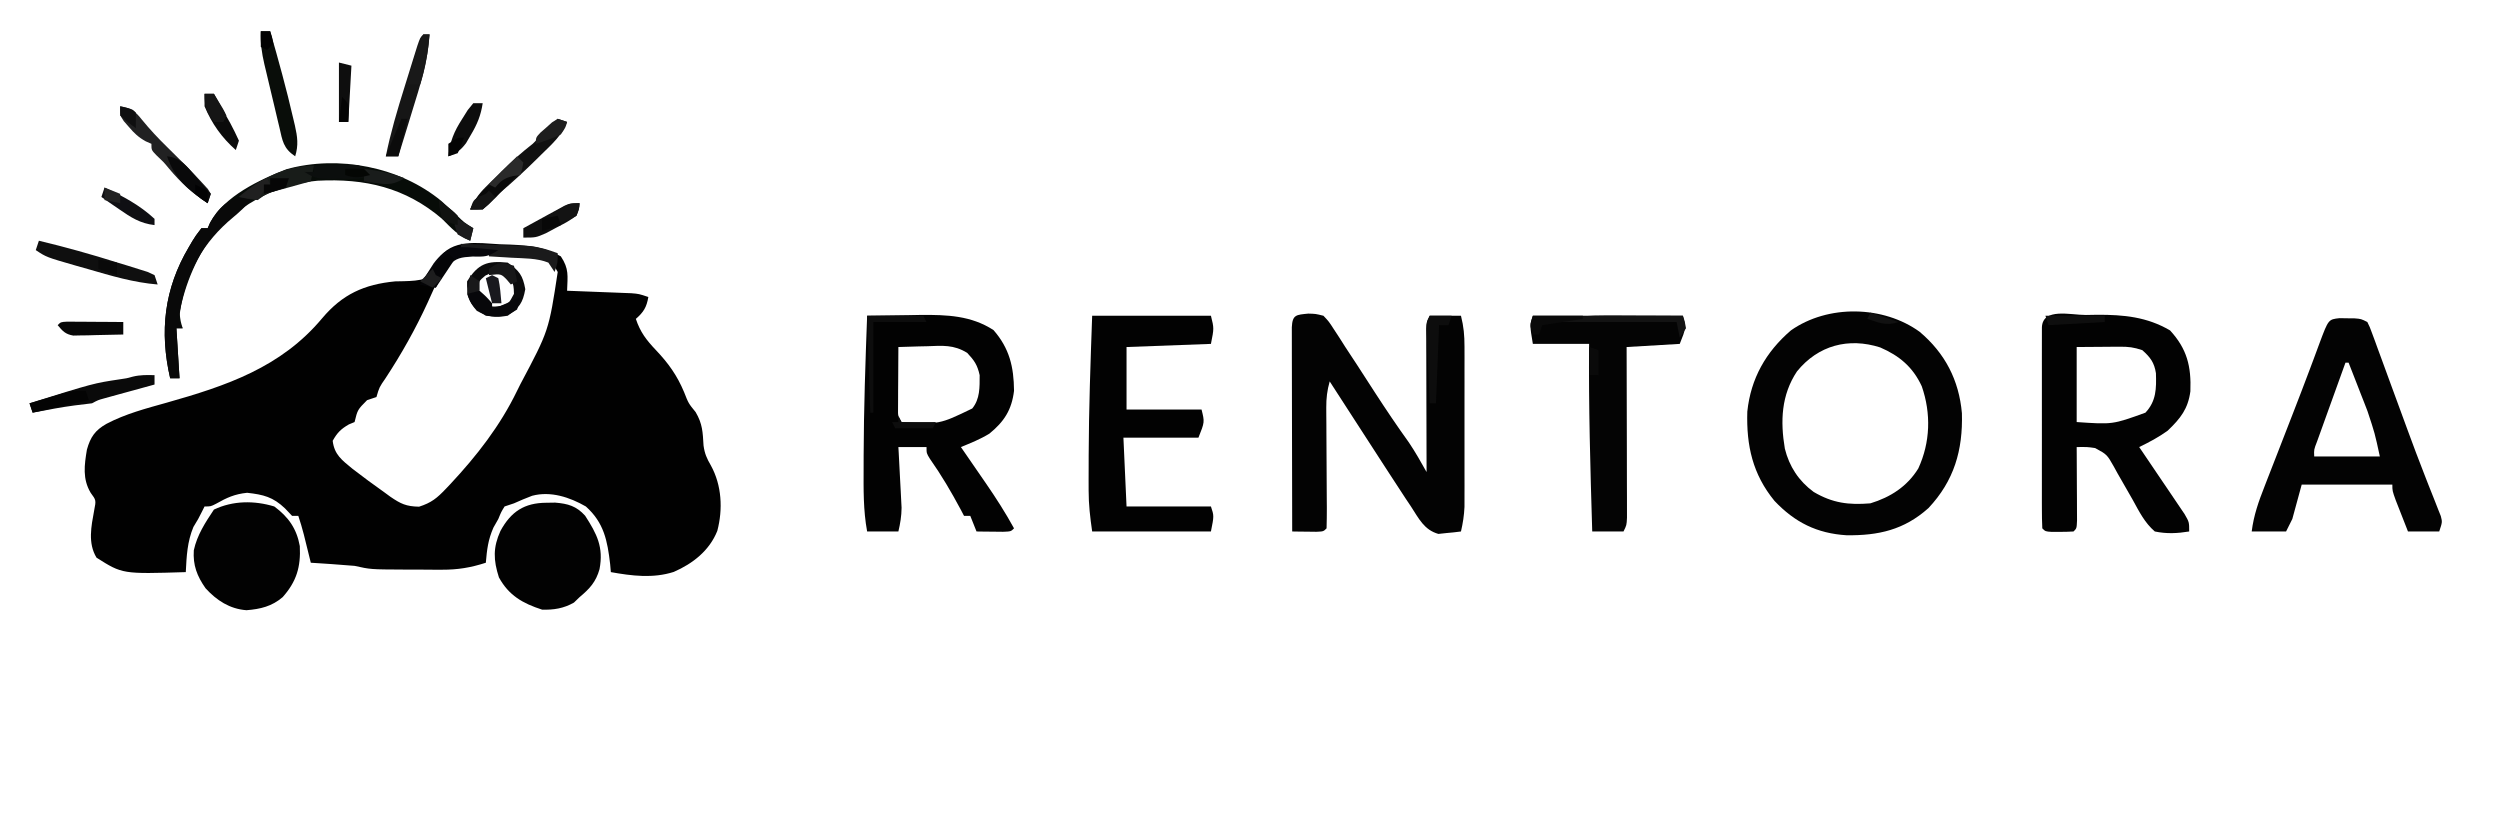 <?xml version="1.0" encoding="UTF-8"?>
<svg xmlns="http://www.w3.org/2000/svg" xmlns:xlink="http://www.w3.org/1999/xlink" width="900px" height="296px" viewBox="0 0 899 296" version="1.1">
<g id="surface1">
<path style=" stroke:none;fill-rule:nonzero;fill:rgb(0.392%,0.392%,0.392%);fill-opacity:1;" d="M 179.391 87.93 C 181.262 87.988 181.262 87.988 183.164 88.051 C 189.973 88.359 195.449 88.863 201.402 92.289 C 204.418 96.812 203.828 99.312 203.652 104.668 C 204.801 104.711 204.801 104.711 205.977 104.754 C 209.445 104.887 212.914 105.023 216.383 105.16 C 218.191 105.227 218.191 105.227 220.035 105.297 C 221.191 105.344 222.348 105.391 223.543 105.438 C 224.609 105.48 225.676 105.52 226.773 105.562 C 229.531 105.793 229.531 105.793 232.906 106.922 C 232.273 110.602 231.219 112.352 228.406 114.797 C 229.977 119.555 232.215 122.441 235.648 126.055 C 240.141 130.789 243.254 135.145 245.777 141.176 C 247.359 145.211 247.359 145.211 249.926 148.352 C 252.422 152.598 252.488 155.562 252.773 160.379 C 253.176 163.309 253.934 165.02 255.41 167.555 C 259.344 174.688 259.785 183.301 257.73 191.121 C 254.898 198.215 248.93 202.891 242.051 205.891 C 234.586 208.285 226.98 207.324 219.406 205.961 C 219.281 204.535 219.281 204.535 219.152 203.078 C 218.172 194.617 216.926 188.164 210.402 182.328 C 204.602 178.996 197.738 176.707 191.074 178.477 C 188.848 179.309 186.695 180.23 184.527 181.203 C 183.41 181.574 182.297 181.945 181.148 182.328 C 179.93 184.297 179.93 184.297 178.898 186.828 C 178.031 188.359 178.031 188.359 177.141 189.926 C 175.207 194.301 174.809 197.836 174.398 202.586 C 168.934 204.348 164.367 205.117 158.566 205.098 C 157.098 205.094 155.625 205.09 154.105 205.09 C 153.352 205.082 152.594 205.074 151.816 205.066 C 149.504 205.047 147.191 205.047 144.879 205.047 C 132.918 204.992 132.918 204.992 127.145 203.711 C 124.402 203.469 121.66 203.258 118.914 203.078 C 116.797 202.938 116.797 202.938 114.637 202.793 C 113.566 202.723 112.496 202.656 111.391 202.586 C 111.16 201.648 110.93 200.715 110.691 199.75 C 110.387 198.527 110.086 197.305 109.773 196.043 C 109.473 194.828 109.172 193.613 108.863 192.363 C 108.285 190.121 107.621 187.898 106.891 185.703 C 106.148 185.703 105.406 185.703 104.641 185.703 C 103.805 184.82 102.969 183.938 102.109 183.031 C 97.785 178.902 94.312 178.055 88.465 177.402 C 83.973 177.867 81.176 179.148 77.297 181.344 C 75.387 182.328 75.387 182.328 73.137 182.328 C 72.832 182.93 72.531 183.535 72.223 184.156 C 70.887 186.828 70.887 186.828 69.125 189.715 C 66.898 195.047 66.68 200.234 66.383 205.961 C 43.566 206.668 43.566 206.668 34.246 200.758 C 31.078 195.52 32.34 189.527 33.402 183.734 C 34.121 180.082 34.121 180.082 32.137 177.402 C 29.164 172.402 29.859 167.453 30.789 161.863 C 32.043 157.348 33.742 154.891 37.832 152.578 C 44.684 148.969 52.074 147.051 59.488 144.969 C 80.898 138.918 100.652 132.312 115.469 114.586 C 122.773 105.914 130.586 102.379 141.77 101.293 C 142.789 101.273 143.809 101.254 144.859 101.234 C 147.781 101.152 150.227 101.043 153.02 100.168 C 154.898 98.027 156.02 96.031 157.152 93.422 C 162.176 85.824 171.441 87.504 179.391 87.93 Z M 160.637 94.82 C 158.902 97.52 157.441 100.078 156.141 103.004 C 155.488 104.438 155.488 104.438 154.82 105.902 C 154.367 106.91 153.91 107.922 153.441 108.961 C 149.043 118.5 144.078 127.344 138.32 136.121 C 136.043 139.418 136.043 139.418 135.02 142.934 C 133.348 143.492 133.348 143.492 131.645 144.062 C 128.23 147.5 128.23 147.5 127.145 151.938 C 126.469 152.219 125.797 152.496 125.102 152.785 C 122.23 154.426 120.879 155.805 119.266 158.691 C 119.863 163.703 122.621 165.645 126.34 168.723 C 130.145 171.648 133.977 174.504 137.902 177.262 C 138.605 177.777 139.309 178.293 140.031 178.824 C 143.773 181.379 145.719 182.316 150.363 182.41 C 154.832 180.98 156.828 179.316 160.055 175.926 C 160.574 175.383 161.09 174.836 161.625 174.273 C 171.156 164.066 179.559 153.293 185.652 140.684 C 186.043 139.898 186.434 139.113 186.836 138.305 C 197.07 119.043 197.07 119.043 200.277 97.918 C 198.805 95.188 197.918 93.758 194.945 92.754 C 189.297 91.723 183.5 91.934 177.773 91.867 C 176.438 91.824 175.102 91.781 173.723 91.738 C 172.438 91.727 171.152 91.715 169.828 91.699 C 168.656 91.676 167.48 91.656 166.273 91.633 C 162.941 92.035 162.941 92.035 160.637 94.82 Z M 160.637 94.82 "/>
<path style=" stroke:none;fill-rule:nonzero;fill:rgb(1.176%,1.176%,1.176%);fill-opacity:1;" d="M 470.457 112.898 C 473.125 112.965 473.125 112.965 475.941 113.672 C 477.902 115.754 477.902 115.754 479.695 118.539 C 480.367 119.562 481.039 120.586 481.73 121.641 C 482.418 122.727 483.105 123.809 483.816 124.93 C 485.211 127.051 486.605 129.172 488 131.293 C 490.133 134.586 492.262 137.879 494.387 141.172 C 498.367 147.312 502.43 153.355 506.703 159.293 C 509.027 162.746 511.039 166.316 513.07 169.945 C 513.07 169.273 513.066 168.602 513.062 167.91 C 513.039 160.938 513.023 153.965 513.008 146.988 C 513.004 144.383 512.996 141.781 512.988 139.176 C 512.973 135.438 512.965 131.699 512.961 127.961 C 512.957 126.793 512.949 125.621 512.945 124.414 C 512.945 123.336 512.945 122.254 512.945 121.137 C 512.941 120.184 512.938 119.23 512.938 118.246 C 513.07 115.926 513.07 115.926 514.195 113.672 C 517.91 113.672 521.621 113.672 525.449 113.672 C 526.457 117.707 526.715 120.684 526.719 124.797 C 526.723 126.129 526.727 127.461 526.73 128.836 C 526.727 130.273 526.727 131.707 526.723 133.188 C 526.723 134.668 526.727 136.148 526.727 137.672 C 526.727 140.801 526.727 143.93 526.719 147.059 C 526.715 151.059 526.719 155.059 526.723 159.062 C 526.73 162.887 526.727 166.715 526.723 170.539 C 526.727 171.973 526.727 173.406 526.73 174.887 C 526.723 176.891 526.723 176.891 526.719 178.938 C 526.719 180.109 526.719 181.285 526.715 182.492 C 526.578 185.559 526.141 188.348 525.449 191.332 C 523.723 191.578 521.984 191.75 520.246 191.895 C 519.277 191.996 518.312 192.102 517.316 192.211 C 512.176 190.762 510.27 186.656 507.445 182.328 C 506.812 181.383 506.18 180.441 505.527 179.469 C 503.445 176.332 501.398 173.18 499.359 170.016 C 498.629 168.891 497.898 167.766 497.145 166.605 C 494.949 163.219 492.758 159.832 490.566 156.441 C 489.285 154.461 488 152.477 486.719 150.496 C 483.871 146.102 481.031 141.707 478.191 137.309 C 477.266 140.539 476.934 143.387 476.957 146.746 C 476.961 148.191 476.961 148.191 476.969 149.668 C 476.977 150.703 476.988 151.734 476.996 152.797 C 477 153.863 477.004 154.926 477.008 156.023 C 477.023 159.422 477.043 162.82 477.066 166.219 C 477.098 170.703 477.117 175.184 477.137 179.668 C 477.145 180.707 477.156 181.746 477.164 182.816 C 477.176 185.277 477.125 187.742 477.066 190.207 C 475.941 191.332 475.941 191.332 473.371 191.441 C 472.34 191.426 471.309 191.414 470.246 191.402 C 468.695 191.387 468.695 191.387 467.113 191.371 C 466.312 191.355 465.512 191.344 464.691 191.332 C 464.664 181.371 464.645 171.414 464.633 161.453 C 464.625 156.828 464.617 152.207 464.605 147.582 C 464.594 143.121 464.586 138.664 464.582 134.207 C 464.582 132.5 464.578 130.797 464.57 129.09 C 464.562 126.711 464.562 124.332 464.562 121.953 C 464.559 120.594 464.559 119.238 464.555 117.84 C 464.758 113.234 466.18 113.34 470.457 112.898 Z M 470.457 112.898 "/>
<path style=" stroke:none;fill-rule:nonzero;fill:rgb(1.176%,1.176%,1.176%);fill-opacity:1;" d="M 690.566 119.441 C 699.723 127.16 704.734 136.844 705.789 148.758 C 706.164 162.078 702.988 173.082 693.727 182.926 C 684.93 190.785 675.734 192.82 664.277 192.695 C 653.586 192.027 645.648 188.062 638.316 180.32 C 630.453 170.727 628.16 160.422 628.531 148.172 C 629.777 136.27 635.199 126.703 644.223 118.949 C 657.602 109.539 677.504 109.992 690.566 119.441 Z M 646.402 133.719 C 640.75 142.234 640.383 151.633 642.043 161.504 C 643.629 167.934 647.055 173.164 652.414 177.094 C 659.27 181.133 665.062 181.844 672.844 181.203 C 680.062 179 686.094 175.133 690.09 168.645 C 694.43 159.227 694.734 148.852 691.34 139.066 C 688.137 132.141 683.301 128.07 676.359 125.07 C 664.996 121.441 654.051 124.285 646.402 133.719 Z M 646.402 133.719 "/>
<path style=" stroke:none;fill-rule:nonzero;fill:rgb(0.784%,0.784%,0.784%);fill-opacity:1;" d="M 750.41 113.391 C 751.758 113.367 753.109 113.344 754.5 113.32 C 763.996 113.281 772.41 114.07 780.719 118.949 C 786.832 125.602 788.379 131.871 788.039 140.867 C 787.184 147.203 784.504 150.605 779.875 155.035 C 776.551 157.426 773.281 159.16 769.605 160.941 C 770.426 162.145 770.426 162.145 771.258 163.367 C 773.277 166.34 775.289 169.316 777.297 172.297 C 778.168 173.586 779.043 174.875 779.918 176.16 C 781.176 178.008 782.426 179.859 783.672 181.715 C 784.426 182.828 785.18 183.945 785.957 185.09 C 787.609 187.953 787.609 187.953 787.609 191.332 C 783.305 192.031 779.52 192.227 775.234 191.332 C 771.617 188.223 769.633 184.223 767.355 180.074 C 766.008 177.668 764.645 175.277 763.246 172.898 C 762.297 171.285 761.379 169.652 760.496 168 C 758.016 163.625 758.016 163.625 753.746 161.301 C 750.984 160.898 750.984 160.898 747.105 160.941 C 747.109 161.824 747.117 162.703 747.121 163.609 C 747.145 167.574 747.16 171.539 747.176 175.504 C 747.184 176.891 747.191 178.277 747.203 179.703 C 747.207 181.02 747.211 182.336 747.215 183.695 C 747.219 184.914 747.227 186.133 747.23 187.391 C 747.105 190.207 747.105 190.207 745.98 191.332 C 744.293 191.441 742.605 191.477 740.914 191.473 C 740 191.473 739.082 191.477 738.137 191.48 C 735.852 191.332 735.852 191.332 734.727 190.207 C 734.617 187.863 734.582 185.52 734.582 183.172 C 734.578 182.441 734.578 181.707 734.574 180.949 C 734.57 178.512 734.574 176.078 734.578 173.641 C 734.578 171.953 734.574 170.266 734.574 168.582 C 734.574 165.043 734.574 161.504 734.582 157.965 C 734.586 153.418 734.582 148.875 734.578 144.328 C 734.574 140.844 734.574 137.359 734.578 133.879 C 734.578 132.199 734.578 130.523 734.574 128.848 C 734.57 126.508 734.574 124.168 734.582 121.832 C 734.582 120.496 734.582 119.164 734.586 117.789 C 734.926 110.668 744.926 113.414 750.41 113.391 Z M 747.105 124.93 C 747.105 133.84 747.105 142.754 747.105 151.938 C 760.051 152.832 760.051 152.832 771.855 148.562 C 775.785 144.383 775.801 139.855 775.637 134.359 C 775.059 130.539 773.59 128.586 770.73 126.055 C 767.621 125.016 765.801 124.797 762.598 124.816 C 761.375 124.82 761.375 124.82 760.129 124.828 C 758.59 124.84 758.59 124.84 757.02 124.855 C 753.746 124.879 750.477 124.902 747.105 124.93 Z M 747.105 124.93 "/>
<path style=" stroke:none;fill-rule:nonzero;fill:rgb(0.784%,0.784%,0.784%);fill-opacity:1;" d="M 311.668 113.672 C 316.684 113.574 321.699 113.516 326.719 113.461 C 328.125 113.434 329.535 113.406 330.984 113.375 C 340.359 113.301 349.109 113.59 357.168 118.836 C 362.891 125.391 364.477 132.043 364.551 140.684 C 363.723 147.562 360.988 151.785 355.672 156.117 C 352.395 158.121 348.98 159.488 345.422 160.941 C 345.844 161.551 346.262 162.156 346.695 162.781 C 348.617 165.566 350.535 168.355 352.457 171.145 C 353.445 172.574 353.445 172.574 354.453 174.035 C 358.078 179.309 361.477 184.594 364.551 190.207 C 363.426 191.332 363.426 191.332 360.609 191.441 C 359.473 191.426 358.336 191.414 357.168 191.402 C 356.027 191.391 354.891 191.379 353.715 191.371 C 352.836 191.355 351.957 191.344 351.047 191.332 C 350.305 189.473 349.562 187.617 348.797 185.703 C 348.055 185.703 347.312 185.703 346.547 185.703 C 346.141 184.926 345.73 184.152 345.309 183.352 C 341.938 177.047 338.406 171.039 334.285 165.195 C 333.047 163.195 333.047 163.195 333.047 160.941 C 329.703 160.941 326.363 160.941 322.918 160.941 C 322.961 161.664 323 162.383 323.043 163.125 C 323.219 166.406 323.387 169.691 323.555 172.973 C 323.617 174.105 323.68 175.238 323.742 176.406 C 323.797 177.508 323.852 178.605 323.91 179.738 C 323.961 180.746 324.016 181.754 324.07 182.793 C 324.043 185.781 323.598 188.426 322.918 191.332 C 319.207 191.332 315.492 191.332 311.668 191.332 C 310.254 183.684 310.375 176.086 310.402 168.328 C 310.406 166.871 310.406 165.414 310.41 163.914 C 310.465 147.156 311.043 130.414 311.668 113.672 Z M 322.918 124.93 C 322.887 129.008 322.867 133.086 322.848 137.168 C 322.84 138.328 322.832 139.492 322.82 140.688 C 322.816 141.797 322.812 142.91 322.809 144.051 C 322.805 145.078 322.797 146.102 322.793 147.16 C 322.754 149.73 322.754 149.73 324.047 151.938 C 337.648 152.797 337.648 152.797 349.5 147.062 C 352.34 143.617 352.168 139.383 352.176 135.059 C 351.352 131.355 350.277 129.809 347.703 127.043 C 342.867 124.039 338.824 124.43 333.258 124.645 C 331.766 124.676 331.766 124.676 330.246 124.707 C 327.801 124.762 325.359 124.84 322.918 124.93 Z M 322.918 124.93 "/>
<path style=" stroke:none;fill-rule:nonzero;fill:rgb(1.176%,1.176%,1.176%);fill-opacity:1;" d="M 841.723 114.539 C 842.617 114.555 843.508 114.57 844.43 114.586 C 845.77 114.598 845.77 114.598 847.137 114.609 C 849.492 114.797 849.492 114.797 851.742 115.926 C 852.637 117.738 852.637 117.738 853.508 120.121 C 853.84 121.012 854.172 121.902 854.512 122.824 C 854.867 123.801 855.219 124.781 855.586 125.789 C 855.961 126.805 856.336 127.824 856.723 128.871 C 857.93 132.148 859.125 135.43 860.324 138.715 C 861.492 141.902 862.664 145.09 863.836 148.277 C 864.617 150.402 865.398 152.531 866.176 154.66 C 868.188 160.152 870.242 165.625 872.383 171.074 C 872.805 172.156 873.227 173.242 873.664 174.359 C 874.477 176.43 875.297 178.492 876.125 180.555 C 876.484 181.48 876.848 182.402 877.219 183.355 C 877.543 184.164 877.867 184.973 878.199 185.809 C 878.746 187.953 878.746 187.953 877.621 191.332 C 873.91 191.332 870.195 191.332 866.371 191.332 C 865.43 188.941 864.492 186.551 863.559 184.156 C 863.035 182.824 862.512 181.492 861.977 180.121 C 860.746 176.699 860.746 176.699 860.746 174.449 C 849.977 174.449 839.211 174.449 828.113 174.449 C 827 178.535 825.887 182.621 824.738 186.828 C 823.996 188.316 823.254 189.801 822.488 191.332 C 818.406 191.332 814.32 191.332 810.113 191.332 C 810.832 185.527 812.598 180.547 814.723 175.148 C 815.246 173.793 815.246 173.793 815.781 172.414 C 816.91 169.504 818.047 166.594 819.184 163.688 C 819.957 161.695 820.734 159.703 821.504 157.711 C 822.652 154.758 823.801 151.801 824.949 148.848 C 827.051 143.449 829.125 138.039 831.156 132.613 C 831.777 130.957 831.777 130.957 832.41 129.27 C 833.137 127.324 833.855 125.375 834.574 123.426 C 837.738 114.977 837.738 114.977 841.723 114.539 Z M 843.867 130.555 C 842.262 135 840.656 139.445 839.059 143.895 C 838.516 145.41 837.969 146.922 837.422 148.434 C 836.637 150.605 835.855 152.781 835.078 154.957 C 834.605 156.262 834.133 157.57 833.648 158.922 C 832.5 161.871 832.5 161.871 832.617 164.32 C 840.414 164.32 848.211 164.32 856.242 164.32 C 854.43 155.938 854.43 155.938 851.805 148.031 C 851.207 146.48 851.207 146.48 850.598 144.898 C 850.188 143.855 849.773 142.812 849.352 141.738 C 848.934 140.656 848.516 139.578 848.082 138.461 C 847.059 135.824 846.027 133.188 844.992 130.555 C 844.621 130.555 844.25 130.555 843.867 130.555 Z M 843.867 130.555 "/>
<path style=" stroke:none;fill-rule:nonzero;fill:rgb(0.784%,0.784%,0.784%);fill-opacity:1;" d="M 392.68 113.672 C 406.789 113.672 420.898 113.672 435.434 113.672 C 436.562 118.176 436.562 118.176 435.434 123.801 C 420.398 124.359 420.398 124.359 405.055 124.93 C 405.055 132.355 405.055 139.785 405.055 147.438 C 413.969 147.438 422.879 147.438 432.059 147.438 C 433.184 151.938 433.184 151.938 430.934 157.566 C 422.023 157.566 413.113 157.566 403.93 157.566 C 404.301 165.738 404.672 173.91 405.055 182.328 C 415.082 182.328 425.105 182.328 435.434 182.328 C 436.562 185.703 436.562 185.703 435.434 191.332 C 421.324 191.332 407.215 191.332 392.68 191.332 C 391.934 186.117 391.41 181.723 391.406 176.562 C 391.402 175.25 391.402 173.934 391.398 172.578 C 391.402 171.176 391.41 169.773 391.414 168.328 C 391.414 166.871 391.418 165.414 391.422 163.914 C 391.477 147.152 392.086 130.422 392.68 113.672 Z M 392.68 113.672 "/>
<path style=" stroke:none;fill-rule:nonzero;fill:rgb(1.569%,1.569%,1.569%);fill-opacity:1;" d="M 551.328 113.672 C 569.148 113.672 586.973 113.672 605.336 113.672 C 606.461 118.176 606.461 118.176 604.211 123.801 C 594.742 124.359 594.742 124.359 585.082 124.93 C 585.09 127.824 585.09 127.824 585.098 130.781 C 585.117 137.156 585.129 143.531 585.141 149.906 C 585.145 153.77 585.152 157.637 585.168 161.5 C 585.18 165.941 585.188 170.387 585.191 174.828 C 585.195 176.219 585.203 177.609 585.207 179.043 C 585.207 180.969 585.207 180.969 585.211 182.934 C 585.211 184.07 585.215 185.203 585.215 186.375 C 585.082 189.078 585.082 189.078 583.957 191.332 C 580.242 191.332 576.531 191.332 572.703 191.332 C 572.023 168.816 571.367 146.328 571.578 123.801 C 564.895 123.801 558.211 123.801 551.328 123.801 C 550.203 117.051 550.203 117.051 551.328 113.672 Z M 551.328 113.672 "/>
<path style=" stroke:none;fill-rule:nonzero;fill:rgb(0.784%,0.784%,0.784%);fill-opacity:1;" d="M 98.238 182.328 C 103.348 186.129 106.293 190.27 107.434 196.605 C 107.809 204.098 106.258 209.336 101.266 214.965 C 97.395 218.297 93.23 219.281 88.219 219.676 C 82.199 219.215 77.508 216.168 73.5 211.773 C 70.43 207.398 68.922 203.477 69.273 198.105 C 70.449 192.621 73.438 188.062 76.512 183.453 C 83.387 180.188 91.043 180.152 98.238 182.328 Z M 98.238 182.328 "/>
<path style=" stroke:none;fill-rule:nonzero;fill:rgb(0.784%,0.784%,0.784%);fill-opacity:1;" d="M 196.129 180.992 C 197.191 180.973 198.254 180.957 199.352 180.941 C 203.969 181.32 206.988 182.164 210.141 185.652 C 214.395 192.234 216.836 196.973 215.328 204.906 C 214.039 209.473 211.816 211.914 208.152 214.965 C 207.48 215.617 206.809 216.266 206.113 216.934 C 202.441 219.035 198.82 219.602 194.652 219.469 C 187.68 217.223 182.668 214.363 179.109 207.859 C 177.102 201.617 176.953 197.09 179.672 191.121 C 183.477 184.133 188.316 181.043 196.129 180.992 Z M 196.129 180.992 "/>
<path style=" stroke:none;fill-rule:nonzero;fill:rgb(2.745%,4.706%,3.137%);fill-opacity:1;" d="M 158.426 72.391 C 160.363 74.137 162.281 75.91 164.168 77.711 C 166.57 80.07 166.57 80.07 169.898 82.16 C 169.527 83.645 169.156 85.133 168.773 86.66 C 164.438 84.895 161.93 82.066 158.648 78.785 C 145.422 67.496 130.832 64.168 113.812 65.062 C 99.762 66.309 86.719 72.973 77.133 83.293 C 70.539 91.746 66.156 102.039 64.133 112.547 C 64.496 115.676 64.496 115.676 65.258 118.176 C 64.516 118.176 63.773 118.176 63.008 118.176 C 63.379 124.117 63.75 130.059 64.133 136.184 C 63.02 136.184 61.906 136.184 60.758 136.184 C 56.895 119.348 58.562 103.996 67.508 88.914 C 68.145 87.828 68.145 87.828 68.793 86.723 C 69.969 84.832 69.969 84.832 72.012 82.16 C 72.754 82.16 73.496 82.16 74.262 82.16 C 74.555 81.492 74.848 80.828 75.152 80.141 C 80.438 70.477 92.863 64.77 102.656 60.906 C 121.449 55.723 143.512 60.051 158.426 72.391 Z M 158.426 72.391 "/>
<path style=" stroke:none;fill-rule:nonzero;fill:rgb(3.529%,3.529%,3.529%);fill-opacity:1;" d="M 87.691 71.047 C 88.84 71.531 88.84 71.531 90.012 72.031 C 87.914 74.219 85.789 76.305 83.445 78.23 C 72.777 87.02 66.344 98.27 64.344 112.055 C 63.824 115.766 63.824 115.766 65.258 118.176 C 64.516 118.176 63.773 118.176 63.008 118.176 C 63.379 124.117 63.75 130.059 64.133 136.184 C 63.02 136.184 61.906 136.184 60.758 136.184 C 56.895 119.348 58.562 103.996 67.508 88.914 C 68.145 87.828 68.145 87.828 68.793 86.723 C 69.969 84.832 69.969 84.832 72.012 82.16 C 72.754 82.16 73.496 82.16 74.262 82.16 C 74.555 81.492 74.848 80.828 75.152 80.141 C 77.809 75.285 81.965 70.801 87.691 71.047 Z M 87.691 71.047 "/>
<path style=" stroke:none;fill-rule:nonzero;fill:rgb(4.314%,4.314%,4.706%);fill-opacity:1;" d="M 182.273 94.539 C 186.43 97.457 187.707 99.09 188.605 104.105 C 187.707 109.125 186.43 110.754 182.273 113.672 C 177.629 114.418 175.301 114.164 171.164 111.914 C 168.008 108.293 167.566 106.07 167.648 101.293 C 171.656 94.934 174.844 93.785 182.273 94.539 Z M 174.188 99.254 C 171.906 101.16 171.906 101.16 171.586 104.105 C 171.922 107.027 171.922 107.027 174.047 109.031 C 176.609 110.535 176.609 110.535 179.602 110.156 C 182.648 109.332 182.648 109.332 184.527 105.793 C 184.434 102.887 184.434 102.887 183.402 100.168 C 179.609 97.637 178.223 97.062 174.188 99.254 Z M 174.188 99.254 "/>
<path style=" stroke:none;fill-rule:nonzero;fill:rgb(8.627%,8.627%,8.627%);fill-opacity:1;" d="M 151.895 12.379 C 152.641 12.379 153.383 12.379 154.145 12.379 C 153.559 22.031 150.734 30.859 147.887 40.023 C 147.402 41.605 146.922 43.184 146.441 44.766 C 145.266 48.605 144.086 52.441 142.895 56.273 C 141.41 56.273 139.926 56.273 138.395 56.273 C 140.086 47.844 142.512 39.695 145.078 31.496 C 145.785 29.238 146.484 26.977 147.184 24.711 C 147.629 23.273 148.078 21.836 148.523 20.398 C 148.93 19.102 149.332 17.805 149.75 16.469 C 150.77 13.504 150.77 13.504 151.895 12.379 Z M 151.895 12.379 "/>
<path style=" stroke:none;fill-rule:nonzero;fill:rgb(6.667%,6.667%,6.667%);fill-opacity:1;" d="M 200.277 42.77 C 201.391 43.141 202.504 43.512 203.652 43.895 C 201.777 48.77 198.168 51.926 194.512 55.5 C 193.855 56.148 193.199 56.801 192.52 57.469 C 188.324 61.59 184.043 65.574 179.547 69.367 C 177.57 71.027 177.57 71.027 175.242 73.648 C 173.273 75.406 173.273 75.406 168.773 75.406 C 170.227 72.207 171.754 69.895 174.246 67.422 C 174.871 66.797 175.5 66.172 176.145 65.527 C 176.801 64.887 177.453 64.25 178.125 63.59 C 178.766 62.949 179.406 62.309 180.066 61.652 C 183.641 58.109 187.305 54.871 191.277 51.773 C 193.176 49.918 195.051 48.043 196.902 46.145 C 198.027 45.02 199.152 43.895 200.277 42.77 Z M 200.277 42.77 "/>
<path style=" stroke:none;fill-rule:nonzero;fill:rgb(3.529%,5.098%,3.529%);fill-opacity:1;" d="M 93.387 11.254 C 94.5 11.254 95.617 11.254 96.762 11.254 C 99.762 21.656 102.637 32.074 105.062 42.629 C 105.262 43.477 105.465 44.324 105.672 45.199 C 106.594 49.32 106.992 52.238 105.766 56.273 C 101.457 53.402 101.184 50.648 100.09 45.875 C 99.797 44.664 99.797 44.664 99.5 43.43 C 99.09 41.719 98.688 40.008 98.289 38.293 C 97.684 35.684 97.055 33.074 96.422 30.469 C 96.027 28.805 95.633 27.141 95.238 25.477 C 95.051 24.699 94.867 23.926 94.672 23.125 C 93.746 19.094 93.18 15.395 93.387 11.254 Z M 93.387 11.254 "/>
<path style=" stroke:none;fill-rule:nonzero;fill:rgb(5.882%,5.882%,5.882%);fill-opacity:1;" d="M 13.5 86.66 C 23.066 88.945 32.465 91.582 41.84 94.539 C 43.113 94.926 44.383 95.312 45.695 95.711 C 46.898 96.09 48.102 96.469 49.344 96.859 C 50.973 97.367 50.973 97.367 52.637 97.887 C 53.461 98.266 54.285 98.648 55.133 99.043 C 55.691 100.715 55.691 100.715 56.258 102.418 C 47.578 101.707 39.492 99.281 31.152 96.859 C 29.703 96.449 28.258 96.043 26.809 95.633 C 16.188 92.578 16.188 92.578 12.375 90.039 C 12.746 88.922 13.121 87.809 13.5 86.66 Z M 13.5 86.66 "/>
<path style=" stroke:none;fill-rule:nonzero;fill:rgb(3.922%,3.922%,3.922%);fill-opacity:1;" d="M 55.133 135.059 C 55.133 136.172 55.133 137.285 55.133 138.434 C 54.531 138.598 53.93 138.762 53.309 138.934 C 50.586 139.68 47.867 140.426 45.148 141.176 C 44.199 141.438 43.254 141.695 42.277 141.961 C 41.371 142.211 40.465 142.461 39.531 142.719 C 38.273 143.066 38.273 143.066 36.996 143.418 C 34.809 144.02 34.809 144.02 32.629 145.188 C 30.547 145.453 28.461 145.715 26.375 145.953 C 21.301 146.617 16.281 147.609 11.25 148.562 C 10.879 147.449 10.508 146.336 10.125 145.188 C 33.207 137.973 33.207 137.973 42.652 136.547 C 45.023 136.219 45.023 136.219 47.379 135.574 C 50.004 134.938 52.441 134.98 55.133 135.059 Z M 55.133 135.059 "/>
<path style=" stroke:none;fill-rule:nonzero;fill:rgb(12.941%,12.941%,13.333%);fill-opacity:1;" d="M 42.758 38.266 C 46.625 38.898 48.16 39.988 50.562 43.051 C 53.414 46.555 56.395 49.734 59.633 52.898 C 64.062 57.238 68.469 61.602 72.645 66.191 C 73.48 67.109 73.48 67.109 74.336 68.043 C 74.684 68.617 75.027 69.188 75.387 69.781 C 75.016 70.895 74.645 72.008 74.262 73.156 C 68.695 69.52 64.547 65.719 60.285 60.621 C 58.422 58.355 58.422 58.355 55.766 55.852 C 54.008 54.023 54.008 54.023 54.008 51.773 C 53.34 51.48 52.672 51.188 51.984 50.887 C 49.328 49.422 47.809 47.953 45.852 45.652 C 45.266 44.98 44.68 44.309 44.074 43.617 C 42.758 41.645 42.758 41.645 42.758 38.266 Z M 42.758 38.266 "/>
<path style=" stroke:none;fill-rule:nonzero;fill:rgb(9.412%,10.98%,9.804%);fill-opacity:1;" d="M 112.516 59.648 C 112.145 61.508 111.773 63.363 111.391 65.277 C 109.742 65.727 109.742 65.727 108.062 66.184 C 106.617 66.586 105.172 66.984 103.727 67.387 C 101.59 67.977 101.59 67.977 99.414 68.574 C 95.543 69.617 95.543 69.617 92.262 72.031 C 88.676 71.609 88.676 71.609 85.512 70.906 C 93.02 64.336 102.34 59.648 112.516 59.648 Z M 112.516 59.648 "/>
<path style=" stroke:none;fill-rule:nonzero;fill:rgb(10.196%,10.196%,10.588%);fill-opacity:1;" d="M 165.398 87.785 C 169.945 87.91 174.492 88.059 179.039 88.211 C 180.969 88.262 180.969 88.262 182.934 88.316 C 184.184 88.359 185.43 88.402 186.715 88.445 C 187.859 88.48 189 88.516 190.18 88.555 C 193.801 88.941 196.871 89.898 200.277 91.164 C 200.277 94.539 200.277 94.539 199.152 97.918 C 198.41 96.801 197.668 95.688 196.902 94.539 C 192.758 92.891 188.098 93.035 183.684 92.781 C 182.898 92.734 182.113 92.684 181.305 92.633 C 179.379 92.516 177.449 92.402 175.523 92.289 C 175.523 91.918 175.523 91.547 175.523 91.164 C 172.184 90.793 168.84 90.422 165.398 90.039 C 165.398 89.297 165.398 88.551 165.398 87.785 Z M 165.398 87.785 "/>
<path style=" stroke:none;fill-rule:nonzero;fill:rgb(7.451%,7.451%,7.451%);fill-opacity:1;" d="M 578.086 113.562 C 578.871 113.566 579.656 113.566 580.469 113.566 C 582.941 113.574 585.418 113.59 587.895 113.602 C 589.586 113.609 591.281 113.613 592.977 113.617 C 597.094 113.629 601.215 113.648 605.336 113.672 C 606.039 115.715 606.039 115.715 606.461 118.176 C 605.715 119.289 604.973 120.402 604.211 121.551 C 603.652 118.766 603.652 118.766 603.082 115.926 C 588.973 115.926 574.863 115.926 560.328 115.926 C 560.328 115.551 560.328 115.18 560.328 114.797 C 566.305 113.957 572.035 113.539 578.086 113.562 Z M 578.086 113.562 "/>
<path style=" stroke:none;fill-rule:nonzero;fill:rgb(2.745%,2.745%,2.745%);fill-opacity:1;" d="M 23.57 115.797 C 24.508 115.801 25.445 115.809 26.41 115.812 C 27.422 115.816 28.434 115.82 29.477 115.824 C 31.07 115.84 31.07 115.84 32.699 115.855 C 33.77 115.859 34.836 115.863 35.938 115.867 C 38.586 115.883 41.234 115.902 43.883 115.926 C 43.883 117.41 43.883 118.895 43.883 120.426 C 40.574 120.516 37.273 120.582 33.965 120.637 C 32.559 120.68 32.559 120.68 31.125 120.723 C 29.77 120.738 29.77 120.738 28.387 120.754 C 27.141 120.781 27.141 120.781 25.871 120.809 C 23.039 120.324 22.059 119.215 20.254 117.051 C 21.379 115.926 21.379 115.926 23.57 115.797 Z M 23.57 115.797 "/>
<path style=" stroke:none;fill-rule:nonzero;fill:rgb(2.353%,2.353%,4.314%);fill-opacity:1;" d="M 170.742 89.266 C 171.527 89.332 172.312 89.402 173.121 89.473 C 175.047 89.645 176.973 89.84 178.898 90.039 C 175.09 92.578 173.961 92.414 169.547 92.359 C 165.461 92.621 163.762 92.801 160.836 95.734 C 159.176 98.281 157.707 100.805 156.398 103.543 C 154.539 103.172 152.684 102.801 150.77 102.418 C 151.793 100.793 152.824 99.176 153.863 97.566 C 154.727 96.215 154.727 96.215 155.605 94.836 C 160.09 88.875 163.531 88.492 170.742 89.266 Z M 170.742 89.266 "/>
<path style=" stroke:none;fill-rule:nonzero;fill:rgb(5.882%,5.882%,5.882%);fill-opacity:1;" d="M 208.152 73.156 C 208.035 75.145 208.035 75.145 207.027 77.656 C 203.879 79.82 203.879 79.82 199.926 81.879 C 198.633 82.57 197.336 83.258 196 83.973 C 192.402 85.535 192.402 85.535 187.902 85.535 C 187.902 84.422 187.902 83.309 187.902 82.16 C 189.871 81.082 191.84 80 193.809 78.926 C 195.453 78.023 195.453 78.023 197.133 77.105 C 198.688 76.266 198.688 76.266 200.277 75.406 C 201.086 74.965 201.891 74.52 202.723 74.062 C 204.777 73.156 204.777 73.156 208.152 73.156 Z M 208.152 73.156 "/>
<path style=" stroke:none;fill-rule:nonzero;fill:rgb(5.098%,5.098%,5.098%);fill-opacity:1;" d="M 514.195 113.672 C 516.797 113.672 519.395 113.672 522.074 113.672 C 521.703 114.789 521.328 115.902 520.949 117.051 C 519.832 117.051 518.719 117.051 517.57 117.051 C 517.199 126.336 516.828 135.621 516.445 145.188 C 515.703 145.188 514.961 145.188 514.195 145.188 C 513.977 140.355 513.77 135.527 513.562 130.695 C 513.5 129.32 513.438 127.941 513.371 126.523 C 513.316 125.211 513.262 123.898 513.207 122.543 C 513.156 121.332 513.102 120.117 513.047 118.867 C 513.07 115.926 513.07 115.926 514.195 113.672 Z M 514.195 113.672 "/>
<path style=" stroke:none;fill-rule:nonzero;fill:rgb(4.314%,5.49%,5.098%);fill-opacity:1;" d="M 112.516 59.648 C 115.258 59.559 118 59.492 120.742 59.438 C 121.91 59.398 121.91 59.398 123.098 59.352 C 128.895 59.27 128.895 59.27 131.621 61.352 C 132 61.906 132.379 62.457 132.77 63.027 C 129.23 64.797 125.465 64.359 121.586 64.363 C 120.766 64.375 119.945 64.391 119.102 64.406 C 114.797 64.418 112.805 64.344 109.141 61.902 C 110.254 61.902 111.367 61.902 112.516 61.902 C 112.516 61.16 112.516 60.414 112.516 59.648 Z M 112.516 59.648 "/>
<path style=" stroke:none;fill-rule:nonzero;fill:rgb(5.098%,5.098%,5.098%);fill-opacity:1;" d="M 311.668 113.672 C 318.352 113.672 325.035 113.672 331.922 113.672 C 332.293 114.414 332.664 115.16 333.047 115.926 C 326.734 115.926 320.422 115.926 313.918 115.926 C 313.918 126.695 313.918 137.465 313.918 148.562 C 313.547 148.562 313.176 148.562 312.793 148.562 C 312.422 137.051 312.051 125.535 311.668 113.672 Z M 311.668 113.672 "/>
<path style=" stroke:none;fill-rule:nonzero;fill:rgb(4.314%,4.314%,4.314%);fill-opacity:1;" d="M 73.137 33.766 C 74.25 33.766 75.363 33.766 76.512 33.766 C 78.047 36.5 79.57 39.242 81.082 41.996 C 81.738 43.16 81.738 43.16 82.41 44.348 C 83.531 46.402 84.531 48.523 85.512 50.645 C 85.141 51.762 84.77 52.875 84.387 54.023 C 79.336 49.547 75.762 44.52 73.137 38.266 C 73.137 36.781 73.137 35.293 73.137 33.766 Z M 73.137 33.766 "/>
<path style=" stroke:none;fill-rule:nonzero;fill:rgb(5.098%,5.098%,5.098%);fill-opacity:1;" d="M 169.898 37.141 C 171.012 37.141 172.125 37.141 173.273 37.141 C 172.613 41.57 171.277 44.77 168.984 48.605 C 168.422 49.574 167.855 50.543 167.273 51.539 C 165.309 54.141 163.898 55.109 160.898 56.273 C 161.484 50.941 162.93 47.41 165.82 42.91 C 166.5 41.82 167.184 40.734 167.887 39.613 C 168.551 38.797 169.215 37.98 169.898 37.141 Z M 169.898 37.141 "/>
<path style=" stroke:none;fill-rule:nonzero;fill:rgb(5.49%,5.49%,5.49%);fill-opacity:1;" d="M 121.516 22.508 C 123.004 22.883 124.488 23.254 126.016 23.637 C 125.645 30.32 125.273 37.004 124.891 43.895 C 123.777 43.895 122.664 43.895 121.516 43.895 C 121.516 36.836 121.516 29.781 121.516 22.508 Z M 121.516 22.508 "/>
<path style=" stroke:none;fill-rule:nonzero;fill:rgb(1.569%,1.569%,1.569%);fill-opacity:1;" d="M 30.379 140.684 C 30.75 141.797 31.121 142.914 31.504 144.062 C 24.82 145.547 18.137 147.031 11.25 148.562 C 10.879 147.449 10.508 146.336 10.125 145.188 C 12.656 144.43 15.188 143.68 17.723 142.934 C 19.133 142.516 20.539 142.102 21.992 141.668 C 25.879 140.684 25.879 140.684 30.379 140.684 Z M 30.379 140.684 "/>
<path style=" stroke:none;fill-rule:nonzero;fill:rgb(5.882%,5.882%,7.451%);fill-opacity:1;" d="M 37.129 67.527 C 43.637 70.551 49.84 73.855 55.133 78.785 C 55.133 79.527 55.133 80.27 55.133 81.035 C 49.938 80.426 46.668 78.289 42.406 75.336 C 41.203 74.512 40 73.684 38.762 72.836 C 37.852 72.199 36.941 71.562 36.004 70.906 C 36.375 69.789 36.746 68.676 37.129 67.527 Z M 37.129 67.527 "/>
<path style=" stroke:none;fill-rule:nonzero;fill:rgb(9.804%,9.804%,9.804%);fill-opacity:1;" d="M 151.895 12.379 C 152.641 12.379 153.383 12.379 154.145 12.379 C 153.605 18.648 152.684 24.391 150.77 30.387 C 149.285 30.387 147.801 30.387 146.27 30.387 C 147.504 23.98 149.129 18.293 151.895 12.379 Z M 151.895 12.379 "/>
<path style=" stroke:none;fill-rule:nonzero;fill:rgb(3.529%,3.529%,3.922%);fill-opacity:1;" d="M 59.633 56.273 C 64.602 56.727 66.988 60.105 70.039 63.66 C 70.559 64.246 71.074 64.832 71.605 65.434 C 72.875 66.875 74.133 68.324 75.387 69.781 C 75.016 70.895 74.645 72.008 74.262 73.156 C 67.34 68.496 62.426 64.418 59.633 56.273 Z M 59.633 56.273 "/>
<path style=" stroke:none;fill-rule:nonzero;fill:rgb(2.745%,2.745%,3.922%);fill-opacity:1;" d="M 172.148 104.668 C 174.539 106.781 174.539 106.781 176.648 109.172 C 176.648 109.914 176.648 110.656 176.648 111.422 C 181.758 109.273 181.758 109.273 186.777 106.922 C 186.426 109.031 186.426 109.031 185.652 111.422 C 181.445 114.227 179.379 114.188 174.398 113.672 C 170.586 111.27 169.082 110.098 167.648 105.793 C 169.898 104.668 169.898 104.668 172.148 104.668 Z M 172.148 104.668 "/>
<path style=" stroke:none;fill-rule:nonzero;fill:rgb(3.529%,3.529%,3.529%);fill-opacity:1;" d="M 183.402 61.902 C 184.145 62.273 184.887 62.645 185.652 63.027 C 183.695 65.105 181.727 67.164 179.742 69.215 C 178.914 70.102 178.914 70.102 178.07 71.008 C 176.555 72.559 174.918 73.992 173.273 75.406 C 171.789 75.406 170.305 75.406 168.773 75.406 C 171.348 69.664 174.629 67.254 180.023 64.152 C 181.141 63.41 182.254 62.668 183.402 61.902 Z M 183.402 61.902 "/>
<path style=" stroke:none;fill-rule:nonzero;fill:rgb(5.49%,5.49%,5.49%);fill-opacity:1;" d="M 735.852 113.672 C 742.906 113.672 749.961 113.672 757.23 113.672 C 757.23 114.414 757.23 115.16 757.23 115.926 C 750.547 116.297 743.863 116.668 736.977 117.051 C 736.605 115.934 736.234 114.82 735.852 113.672 Z M 735.852 113.672 "/>
<path style=" stroke:none;fill-rule:nonzero;fill:rgb(9.804%,10.98%,10.588%);fill-opacity:1;" d="M 130.52 60.777 C 135.66 61.395 140.277 62.371 145.145 64.152 C 141.574 66.301 139.398 66.586 135.301 65.98 C 134.402 65.855 133.5 65.73 132.574 65.602 C 131.895 65.496 131.219 65.387 130.52 65.277 C 130.52 63.793 130.52 62.305 130.52 60.777 Z M 130.52 60.777 "/>
<path style=" stroke:none;fill-rule:nonzero;fill:rgb(1.569%,1.569%,2.745%);fill-opacity:1;" d="M 160.898 91.164 C 161.641 91.906 162.383 92.648 163.148 93.414 C 160.918 96.758 158.691 100.102 156.398 103.543 C 154.539 103.172 152.684 102.801 150.77 102.418 C 153.656 97.715 156.418 94.398 160.898 91.164 Z M 160.898 91.164 "/>
<path style=" stroke:none;fill-rule:nonzero;fill:rgb(4.314%,4.314%,4.314%);fill-opacity:1;" d="M 144.02 42.77 C 144.762 42.77 145.504 42.77 146.27 42.77 C 145.156 47.227 144.043 51.684 142.895 56.273 C 141.41 56.273 139.926 56.273 138.395 56.273 C 140.184 51.73 142.086 47.25 144.02 42.77 Z M 144.02 42.77 "/>
<path style=" stroke:none;fill-rule:nonzero;fill:rgb(3.922%,3.922%,3.922%);fill-opacity:1;" d="M 551.328 113.672 C 557.266 113.672 563.207 113.672 569.328 113.672 C 569.328 114.043 569.328 114.414 569.328 114.797 C 564.504 115.543 559.676 116.285 554.703 117.051 C 554.332 118.164 553.961 119.277 553.578 120.426 C 552.836 120.426 552.09 120.426 551.328 120.426 C 550.203 117.051 550.203 117.051 551.328 113.672 Z M 551.328 113.672 "/>
<path style=" stroke:none;fill-rule:nonzero;fill:rgb(8.235%,8.235%,8.235%);fill-opacity:1;" d="M 73.137 33.766 C 74.25 33.766 75.363 33.766 76.512 33.766 C 80.137 39.699 80.137 39.699 81.012 41.645 C 80.641 42.387 80.27 43.129 79.887 43.895 C 78.773 43.895 77.66 43.895 76.512 43.895 C 73.699 40.141 73.137 38.566 73.137 33.766 Z M 73.137 33.766 "/>
<path style=" stroke:none;fill-rule:nonzero;fill:rgb(7.451%,7.451%,7.451%);fill-opacity:1;" d="M 208.152 73.156 C 207.941 75.266 207.941 75.266 207.027 77.656 C 204.426 79.207 204.426 79.207 201.402 79.91 C 198.801 78.926 198.801 78.926 196.902 77.656 C 204.355 73.156 204.355 73.156 208.152 73.156 Z M 208.152 73.156 "/>
<path style=" stroke:none;fill-rule:nonzero;fill:rgb(16.471%,16.471%,16.471%);fill-opacity:1;" d="M 185.652 56.273 C 186.395 57.016 187.137 57.758 187.902 58.523 C 187.48 60.918 187.48 60.918 186.777 63.027 C 185.488 63.199 185.488 63.199 184.176 63.379 C 180.957 64.203 179.848 65.02 177.773 67.527 C 177.031 67.156 176.289 66.785 175.523 66.402 C 178.867 63.059 182.207 59.719 185.652 56.273 Z M 185.652 56.273 "/>
<path style=" stroke:none;fill-rule:nonzero;fill:rgb(9.804%,9.804%,11.765%);fill-opacity:1;" d="M 176.648 99.043 C 177.391 99.414 178.137 99.785 178.898 100.168 C 179.566 103.148 179.734 106.125 180.023 109.172 C 178.91 109.172 177.797 109.172 176.648 109.172 C 175.906 106.199 175.164 103.23 174.398 100.168 C 175.141 99.797 175.883 99.426 176.648 99.043 Z M 176.648 99.043 "/>
<path style=" stroke:none;fill-rule:nonzero;fill:rgb(11.765%,11.765%,11.765%);fill-opacity:1;" d="M 200.277 42.77 C 201.391 43.141 202.504 43.512 203.652 43.895 C 203.09 45.934 203.09 45.934 201.402 48.395 C 198.492 49.816 195.492 50.824 192.402 51.773 C 192.402 49.52 192.402 49.52 194.008 47.785 C 194.707 47.172 195.406 46.562 196.129 45.934 C 196.82 45.312 197.512 44.695 198.227 44.055 C 198.902 43.633 199.578 43.207 200.277 42.77 Z M 200.277 42.77 "/>
<path style=" stroke:none;fill-rule:nonzero;fill:rgb(5.098%,5.098%,5.098%);fill-opacity:1;" d="M 322.918 149.688 C 323.293 150.43 323.664 151.176 324.047 151.938 C 328.129 151.938 332.215 151.938 336.422 151.938 C 336.051 152.684 335.68 153.426 335.297 154.191 C 330.84 154.191 326.387 154.191 321.793 154.191 C 321.422 153.449 321.051 152.703 320.668 151.938 C 321.414 151.938 322.156 151.938 322.918 151.938 C 322.918 151.195 322.918 150.453 322.918 149.688 Z M 322.918 149.688 "/>
<path style=" stroke:none;fill-rule:nonzero;fill:rgb(3.922%,3.922%,3.922%);fill-opacity:1;" d="M 571.578 124.93 C 572.695 125.301 573.809 125.672 574.953 126.055 C 574.953 129.023 574.953 131.996 574.953 135.059 C 573.84 135.059 572.727 135.059 571.578 135.059 C 571.578 131.715 571.578 128.371 571.578 124.93 Z M 571.578 124.93 "/>
<path style=" stroke:none;fill-rule:nonzero;fill:rgb(9.02%,9.02%,9.412%);fill-opacity:1;" d="M 181.922 94.961 C 182.781 95.195 183.641 95.426 184.527 95.664 C 184.898 97.523 185.27 99.379 185.652 101.293 C 184.535 101.852 184.535 101.852 183.402 102.418 C 182.938 101.859 182.473 101.305 181.992 100.73 C 179.887 98.555 179.887 98.555 175.523 99.043 C 175.523 98.301 175.523 97.555 175.523 96.789 C 178.898 94.539 178.898 94.539 181.922 94.961 Z M 181.922 94.961 "/>
<path style=" stroke:none;fill-rule:nonzero;fill:rgb(12.549%,12.549%,12.549%);fill-opacity:1;" d="M 95.637 64.152 C 96.008 64.895 96.383 65.637 96.762 66.402 C 96.02 67.145 95.277 67.887 94.512 68.652 C 93.398 70.324 93.398 70.324 92.262 72.031 C 88.922 71.473 88.922 71.473 85.512 70.906 C 88.754 68.203 91.773 65.871 95.637 64.152 Z M 95.637 64.152 "/>
<path style=" stroke:none;fill-rule:nonzero;fill:rgb(10.588%,10.588%,10.98%);fill-opacity:1;" d="M 164.273 78.785 C 166.129 79.898 167.984 81.012 169.898 82.16 C 169.527 83.645 169.156 85.133 168.773 86.66 C 166.594 85.746 166.594 85.746 164.273 84.41 C 163.902 83.297 163.531 82.184 163.148 81.035 C 163.52 80.293 163.891 79.547 164.273 78.785 Z M 164.273 78.785 "/>
<path style=" stroke:none;fill-rule:nonzero;fill:rgb(2.353%,2.353%,2.353%);fill-opacity:1;" d="M 96.762 64.152 C 98.992 64.152 101.219 64.152 103.516 64.152 C 103.145 65.266 102.773 66.379 102.391 67.527 C 98.383 68.863 98.383 68.863 94.512 69.781 C 94.512 68.664 94.512 67.551 94.512 66.402 C 95.254 66.402 96 66.402 96.762 66.402 C 96.762 65.66 96.762 64.918 96.762 64.152 Z M 96.762 64.152 "/>
<path style=" stroke:none;fill-rule:nonzero;fill:rgb(5.882%,5.882%,6.275%);fill-opacity:1;" d="M 42.758 38.266 C 47.117 39.25 47.117 39.25 48.383 40.516 C 48.426 42.391 48.43 44.27 48.383 46.145 C 45.57 44.105 45.57 44.105 42.758 41.645 C 42.758 40.527 42.758 39.414 42.758 38.266 Z M 42.758 38.266 "/>
<path style=" stroke:none;fill-rule:nonzero;fill:rgb(6.275%,7.059%,6.275%);fill-opacity:1;" d="M 157.523 72.031 C 162.797 76.098 162.797 76.098 164.273 77.656 C 164.273 78.773 164.273 79.887 164.273 81.035 C 161.531 80.332 161.531 80.332 158.648 78.785 C 157.734 75.266 157.734 75.266 157.523 72.031 Z M 157.523 72.031 "/>
<path style=" stroke:none;fill-rule:nonzero;fill:rgb(3.529%,3.529%,3.529%);fill-opacity:1;" d="M 34.879 93.414 C 38.223 93.973 38.223 93.973 41.629 94.539 C 41.629 96.027 41.629 97.512 41.629 99.043 C 39.402 98.301 37.176 97.555 34.879 96.789 C 34.879 95.676 34.879 94.562 34.879 93.414 Z M 34.879 93.414 "/>
<path style=" stroke:none;fill-rule:nonzero;fill:rgb(8.235%,8.235%,8.235%);fill-opacity:1;" d="M 175.523 68.652 C 176.266 69.398 177.008 70.141 177.773 70.906 C 175.805 73.156 175.805 73.156 173.273 75.406 C 171.789 75.406 170.305 75.406 168.773 75.406 C 169.898 72.031 169.898 72.031 172.148 70.766 C 172.891 70.438 173.633 70.113 174.398 69.781 C 174.77 69.406 175.141 69.035 175.523 68.652 Z M 175.523 68.652 "/>
<path style=" stroke:none;fill-rule:nonzero;fill:rgb(1.569%,1.569%,1.569%);fill-opacity:1;" d="M 122.641 34.891 C 124.891 37.141 124.891 37.141 125.031 40.656 C 124.988 41.727 124.941 42.793 124.891 43.895 C 123.777 43.895 122.664 43.895 121.516 43.895 C 121.887 40.922 122.258 37.949 122.641 34.891 Z M 122.641 34.891 "/>
<path style=" stroke:none;fill-rule:nonzero;fill:rgb(6.667%,6.667%,6.667%);fill-opacity:1;" d="M 672.844 112.547 C 676.184 113.66 679.527 114.777 682.969 115.926 C 678.539 117.402 676.078 116.199 671.719 114.797 C 672.09 114.055 672.461 113.312 672.844 112.547 Z M 672.844 112.547 "/>
<path style=" stroke:none;fill-rule:nonzero;fill:rgb(11.373%,11.373%,11.765%);fill-opacity:1;" d="M 155.273 96.789 C 155.645 97.535 156.016 98.277 156.398 99.043 C 157.141 99.414 157.883 99.785 158.648 100.168 C 157.531 101.281 156.418 102.395 155.273 103.543 C 153.785 102.801 152.301 102.059 150.77 101.293 C 152.258 99.809 153.742 98.32 155.273 96.789 Z M 155.273 96.789 "/>
<path style=" stroke:none;fill-rule:nonzero;fill:rgb(3.137%,3.137%,3.137%);fill-opacity:1;" d="M 200.277 77.656 C 200.648 78.773 201.02 79.887 201.402 81.035 C 199.176 81.777 196.949 82.52 194.652 83.285 C 194.652 81.801 194.652 80.312 194.652 78.785 C 196.508 78.41 198.363 78.039 200.277 77.656 Z M 200.277 77.656 "/>
<path style=" stroke:none;fill-rule:nonzero;fill:rgb(12.941%,12.941%,12.941%);fill-opacity:1;" d="M 37.129 67.527 C 39.914 68.645 39.914 68.645 42.758 69.781 C 42.758 70.895 42.758 72.008 42.758 73.156 C 40.898 72.785 39.043 72.414 37.129 72.031 C 37.129 70.543 37.129 69.059 37.129 67.527 Z M 37.129 67.527 "/>
<path style=" stroke:none;fill-rule:nonzero;fill:rgb(1.569%,1.569%,1.569%);fill-opacity:1;" d="M 166.523 49.52 C 165.609 52.266 165.609 52.266 164.273 55.148 C 163.16 55.52 162.047 55.891 160.898 56.273 C 160.898 54.789 160.898 53.301 160.898 51.773 C 164.273 49.52 164.273 49.52 166.523 49.52 Z M 166.523 49.52 "/>
<path style=" stroke:none;fill-rule:nonzero;fill:rgb(0.784%,0.784%,0.784%);fill-opacity:1;" d="M 93.387 11.254 C 94.5 11.254 95.617 11.254 96.762 11.254 C 97.465 13.363 97.465 13.363 97.887 15.758 C 97.145 16.5 96.402 17.242 95.637 18.008 C 94.895 17.637 94.152 17.266 93.387 16.883 C 93.387 15.023 93.387 13.168 93.387 11.254 Z M 93.387 11.254 "/>
<path style=" stroke:none;fill-rule:nonzero;fill:rgb(9.804%,9.804%,10.196%);fill-opacity:1;" d="M 168.773 99.043 C 170.445 100.156 170.445 100.156 172.148 101.293 C 172.148 102.406 172.148 103.52 172.148 104.668 C 170.664 105.039 169.18 105.41 167.648 105.793 C 168.02 103.566 168.391 101.336 168.773 99.043 Z M 168.773 99.043 "/>
<path style=" stroke:none;fill-rule:nonzero;fill:rgb(0.784%,0.784%,1.176%);fill-opacity:1;" d="M 69.758 66.402 C 71.988 67.516 71.988 67.516 74.262 68.652 C 74.262 70.141 74.262 71.625 74.262 73.156 C 72.012 71.68 72.012 71.68 69.758 69.781 C 69.758 68.664 69.758 67.551 69.758 66.402 Z M 69.758 66.402 "/>
<path style=" stroke:none;fill-rule:nonzero;fill:rgb(1.569%,2.353%,1.569%);fill-opacity:1;" d="M 123.766 60.777 C 127.004 60.637 127.004 60.637 130.52 60.777 C 131.262 61.52 132.004 62.262 132.77 63.027 C 129.07 63.926 127.469 64.262 123.766 63.027 C 123.766 62.285 123.766 61.539 123.766 60.777 Z M 123.766 60.777 "/>
</g>
</svg>
